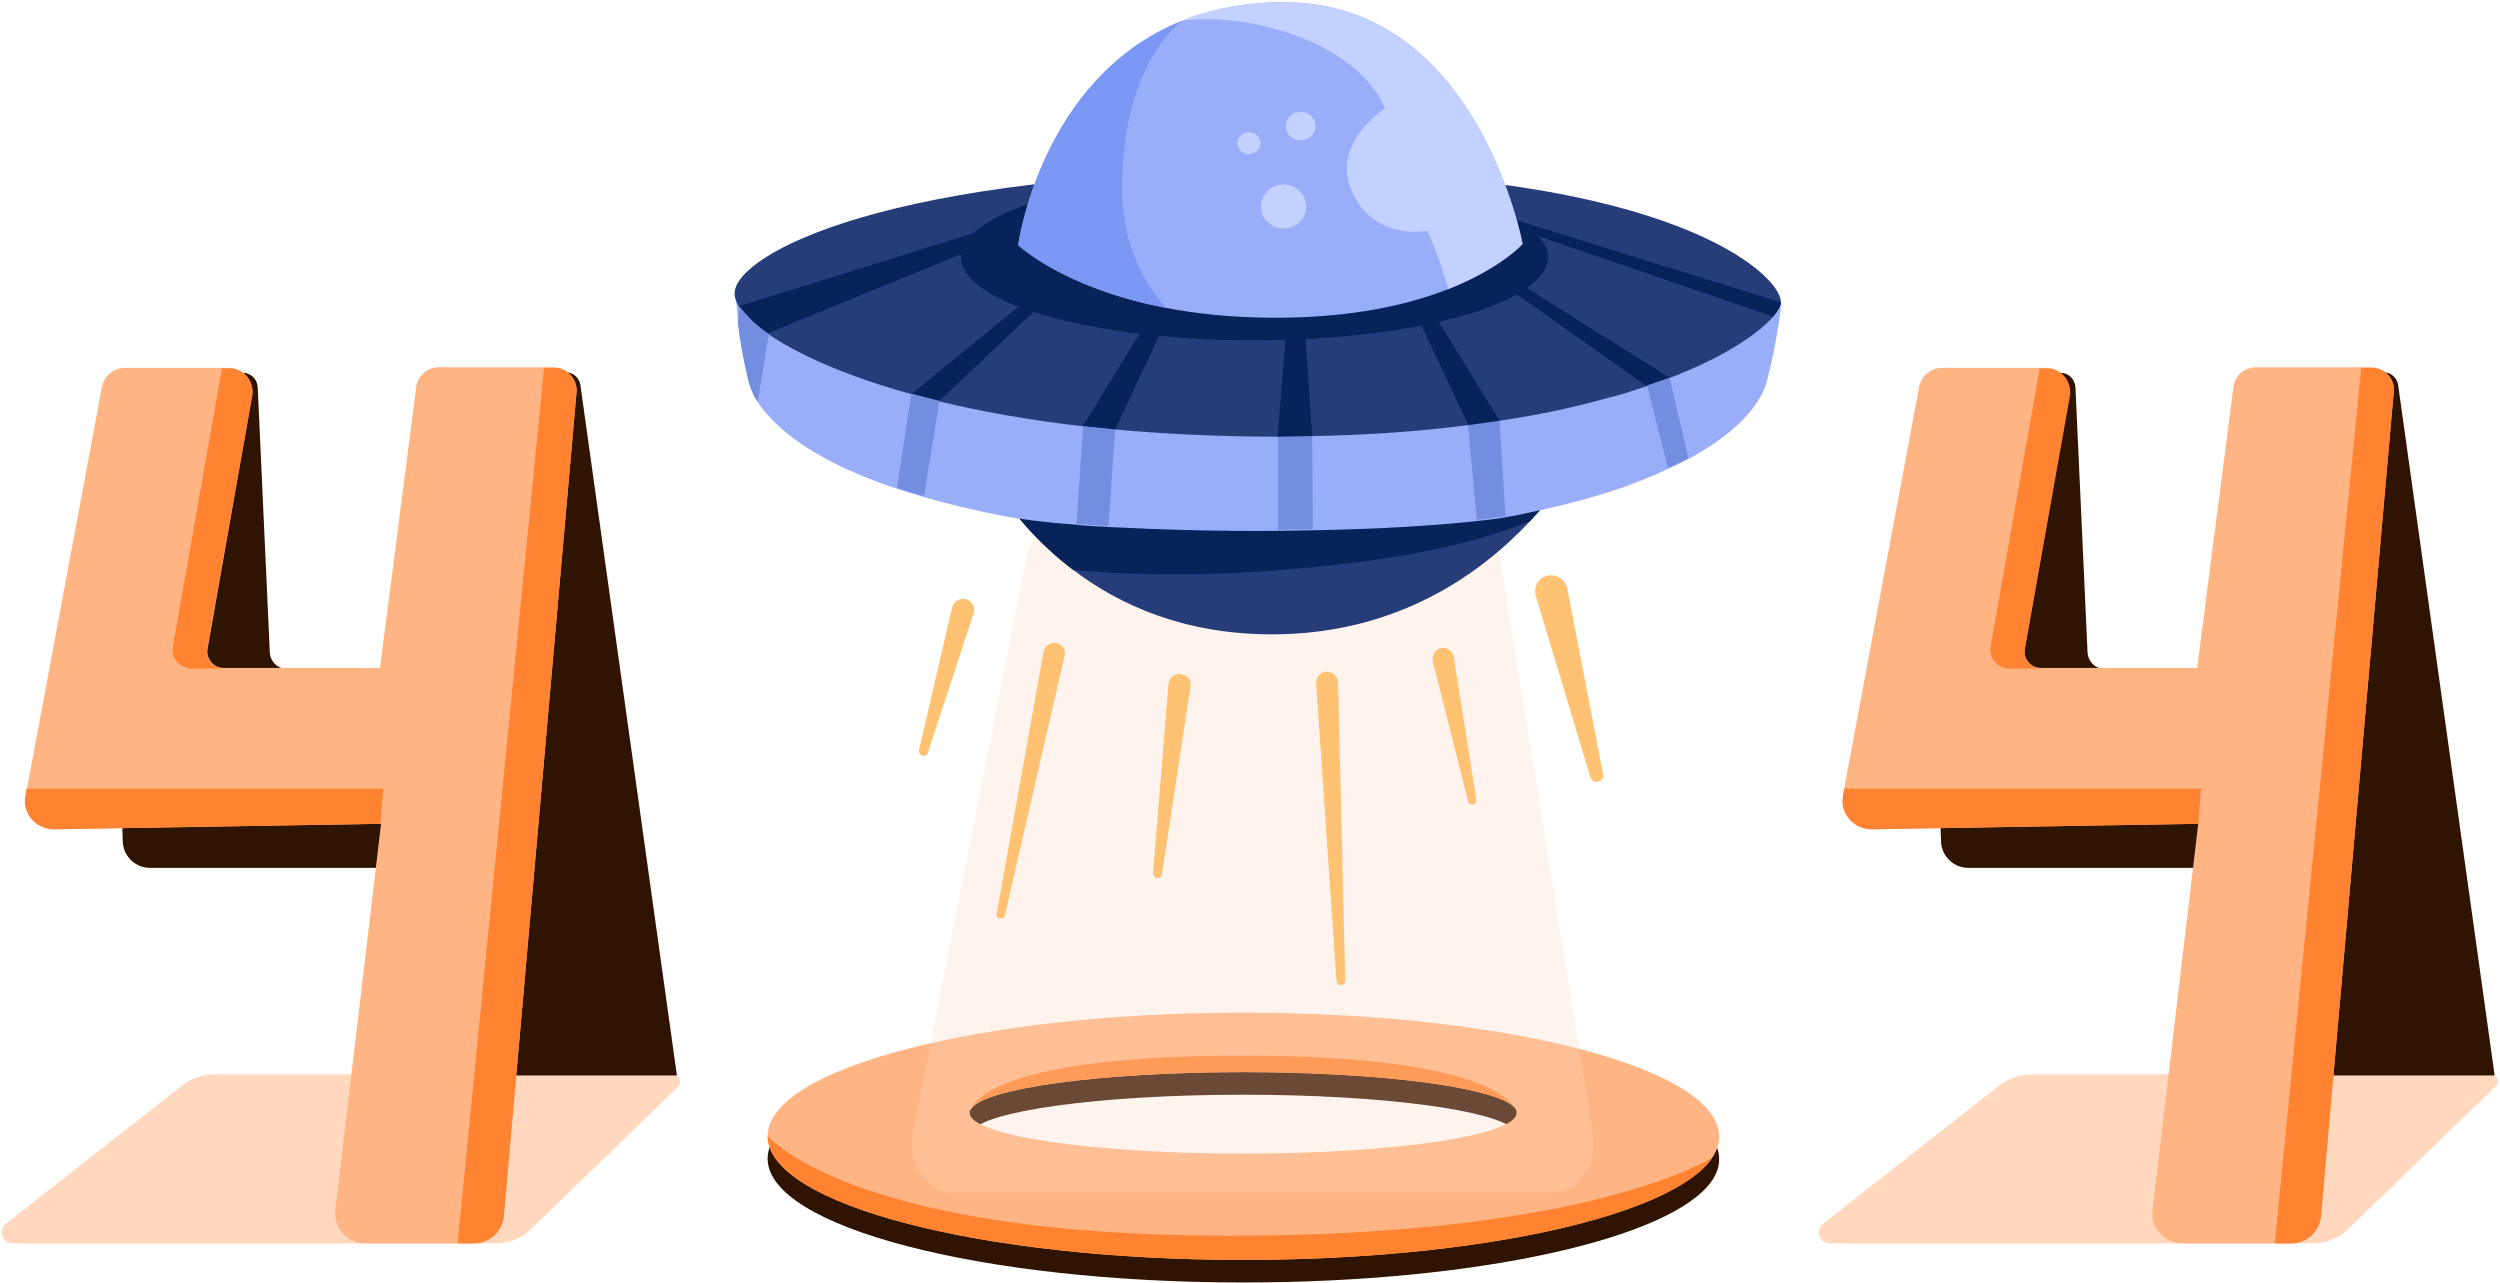 <svg width="454" height="233" viewBox="0 0 454 233" fill="none" xmlns="http://www.w3.org/2000/svg">
<path d="M225.8 188C178.1 188 139.4 198.1 139.4 210.4C139.4 222.8 178.1 232.9 225.8 232.9C268.3 232.9 303.7 224.9 310.9 214.4C311.8 213.1 312.2 211.8 312.2 210.5C312.2 198.1 273.5 188 225.8 188ZM225.8 213.6C198.3 213.6 176.1 210.3 176.1 206.2C176.1 206.2 176.1 206.1 176.1 205.9C176.1 205.8 176.1 205.8 176.2 205.7C176.2 205.7 176.2 205.6 176.3 205.6C178.2 201.8 199.7 198.8 225.8 198.8C251 198.8 271.8 201.6 275 205.2C275.3 205.5 275.4 205.8 275.4 206.1V206.2C275.5 210.3 253.2 213.6 225.8 213.6Z" fill="#301402"/>
<path d="M122.2 195.1H39C36.9 195.1 34.8 195.8 33.1 197.1L1.1 222.2C-0.4 223.4 0.4 225.8 2.3 225.8H90.2C92.4 225.8 94.6 224.9 96.2 223.4L123.1 197.4C124 196.6 123.4 195.1 122.2 195.1Z" fill="#FFD8BE"/>
<path d="M452.3 195.1H369C366.9 195.1 364.8 195.8 363.1 197.1L331.1 222.2C329.6 223.4 330.4 225.8 332.3 225.8H420.2C422.4 225.8 424.6 224.9 426.2 223.4L453.1 197.4C454.1 196.6 453.5 195.1 452.3 195.1Z" fill="#FFD8BE"/>
<path d="M225.8 183.9C178.1 183.9 139.4 194 139.4 206.3C139.4 218.7 178.1 228.8 225.8 228.8C268.3 228.8 303.7 220.8 310.9 210.3C311.8 209 312.2 207.7 312.2 206.4C312.2 194 273.5 183.9 225.8 183.9ZM225.8 209.5C198.3 209.5 176.1 206.2 176.1 202.1C176.1 202.1 176.1 202 176.1 201.8C176.1 201.7 176.1 201.7 176.2 201.6C176.2 201.6 176.2 201.5 176.3 201.5C178.2 197.7 199.7 194.7 225.8 194.7C251 194.7 271.8 197.5 275 201.1C275.3 201.4 275.4 201.7 275.4 202V202.1C275.5 206.2 253.2 209.5 225.8 209.5Z" fill="#FFB583"/>
<path d="M310.9 210.3C303.7 220.8 268.4 228.8 225.8 228.8C178.1 228.8 139.4 218.7 139.4 206.3C139.4 206.3 154.4 224.4 222.8 224.4C281.6 224.5 305.3 213.4 310.9 210.3Z" fill="#FF8330"/>
<path d="M275 201.1C271.7 197.5 250.9 194.7 225.8 194.7C199.6 194.7 178.2 197.7 176.3 201.5C177.2 199.3 183.2 191.7 225.8 191.7C265 191.7 273.3 198.5 275 201.1Z" fill="#FF8330"/>
<path d="M122.9 195.1L105.4 69.9C105.2 68.6 104.1 67.6 102.7 67.6H79.1C77.5 67.6 76.2 69 76.4 70.7L82.3 118C82.5 119.9 81.1 121.5 79.2 121.5H52.2C50.5 121.5 49.1 120.2 49 118.5L46.8 70.3C46.7 68.8 45.5 67.7 44.1 67.7H22C20.4 67.7 19.2 69 19.3 70.5L22.3 152.9C22.4 155.5 24.6 157.6 27.2 157.6H87.3L92 195.3H122.9V195.1Z" fill="#301402"/>
<path d="M453 195.1L435.5 69.9C435.3 68.6 434.2 67.6 432.8 67.6H409.2C407.6 67.6 406.3 69 406.5 70.7L412.4 118C412.6 119.9 411.2 121.5 409.3 121.5H382.3C380.6 121.5 379.2 120.2 379.1 118.5L376.9 70.3C376.8 68.8 375.6 67.7 374.2 67.7H352.2C350.6 67.7 349.4 69 349.5 70.5L352.5 152.9C352.6 155.5 354.8 157.6 357.4 157.6H417.5L422.2 195.3H453V195.1Z" fill="#301402"/>
<path d="M104.7 71.2L91.5 220.8C91.3 223.6 88.9 225.8 86.1 225.8H66.3C63 225.8 60.5 222.9 60.9 219.7L69.2 149.6L9.9 150.6C6.6 150.6 4.1 147.7 4.7 144.5L4.9 143.2L18.5 70.3C18.9 68.3 20.6 66.8 22.7 66.8H41.6C44.2 66.8 46.2 69.2 45.8 71.8L37.7 117.8C37.4 119.7 38.8 121.3 40.7 121.3H69L75.6 70.2C75.9 68.2 77.6 66.7 79.6 66.7H100.7C103 66.8 104.9 68.9 104.7 71.2Z" fill="#FFB583"/>
<path d="M69.6 143.2L69.1 149.6L9.8 150.6C6.5 150.6 4 147.7 4.6 144.5L4.8 143.2H69.6V143.2Z" fill="#FF8330"/>
<path d="M104.7 71.2L91.5 220.8C91.3 223.6 88.9 225.8 86.1 225.8H83.1L98.8 66.8H100.7C103 66.8 104.9 68.9 104.7 71.2Z" fill="#FF8330"/>
<path d="M37.6 117.9C37.3 119.8 38.7 121.4 40.6 121.4H34.8C32.7 121.4 31 119.5 31.4 117.4L40.3 66.9H41.6C44.2 66.9 46.2 69.3 45.8 71.9L37.6 117.9Z" fill="#FF8330"/>
<path d="M434.7 71.2L421.5 220.8C421.3 223.6 418.9 225.8 416.1 225.8H396.3C393 225.8 390.5 222.9 390.9 219.7L399.2 149.6L339.9 150.6C336.6 150.6 334.1 147.7 334.7 144.5L334.9 143.2L348.5 70.3C348.9 68.3 350.6 66.8 352.7 66.8H371.6C374.2 66.8 376.2 69.2 375.8 71.8L367.7 117.8C367.4 119.7 368.8 121.3 370.7 121.3H399L405.6 70.2C405.9 68.2 407.6 66.7 409.6 66.7H430.7C433.1 66.8 435 68.9 434.7 71.2Z" fill="#FFB583"/>
<path d="M399.7 143.2L399.2 149.6L339.9 150.6C336.6 150.6 334.1 147.7 334.7 144.5L334.9 143.2H399.7V143.2Z" fill="#FF8330"/>
<path d="M434.7 71.2L421.5 220.8C421.3 223.6 418.9 225.8 416.1 225.8H413.1L428.8 66.8H430.7C433.1 66.8 435 68.9 434.7 71.2Z" fill="#FF8330"/>
<path d="M367.7 117.9C367.4 119.8 368.8 121.4 370.7 121.4H364.9C362.8 121.4 361.1 119.5 361.5 117.4L370.4 66.9H371.7C374.3 66.9 376.3 69.3 375.9 71.9L367.7 117.9Z" fill="#FF8330"/>
<path opacity="0.28" d="M186.3 101.7L165.8 205.7C164.7 211.3 168.3 216.6 173.2 216.6H281.8C286.6 216.6 290.2 211.5 289.3 206.1L272.5 102.1C271.8 97.9 268.7 94.9 265 94.9H193.8C190.2 94.8 187.1 97.7 186.3 101.7Z" fill="#FFD8BE"/>
<path d="M278.9 108.2L288.8 141.1C289 141.8 289.7 142.2 290.4 141.9C290.9 141.7 291.3 141.1 291.1 140.5L284.6 106.8C284.2 105 282.2 104 280.5 104.7C279.2 105.3 278.5 106.7 278.9 108.2Z" fill="#FEC272"/>
<path d="M260.2 120.1L266.6 145.5C266.7 146 267.2 146.2 267.6 146.1C268 146 268.2 145.6 268.1 145.2L264 119.3C263.8 118.1 262.5 117.3 261.3 117.8C260.5 118.2 260 119.1 260.2 120.1Z" fill="#FEC272"/>
<path d="M176.8 111.4L168.5 136.7C168.4 137.2 167.8 137.4 167.4 137.2C167 137 166.8 136.6 166.9 136.2L172.9 110.3C173.2 109.1 174.6 108.4 175.7 108.9C176.7 109.4 177.1 110.4 176.8 111.4Z" fill="#FEC272"/>
<path d="M193.3 119.2L182.5 166.2C182.4 166.7 181.9 166.9 181.5 166.8C181.1 166.7 180.9 166.3 181 165.9L189.5 118.4C189.7 117.2 191 116.4 192.2 116.9C193.1 117.2 193.6 118.2 193.3 119.2Z" fill="#FEC272"/>
<path d="M216.2 124.7L211 158.8C210.9 159.3 210.4 159.6 210 159.4C209.6 159.3 209.4 158.9 209.4 158.5L212.2 124.1C212.4 122.9 213.6 122.1 214.8 122.5C215.8 122.7 216.4 123.7 216.2 124.7Z" fill="#FEC272"/>
<path d="M243 124L244.3 178.1C244.3 178.6 243.9 178.9 243.4 178.9C243 178.8 242.7 178.5 242.7 178.1L239 124C239 122.7 240.1 121.8 241.3 122C242.3 122.2 243 123.1 243 124Z" fill="#FEC272"/>
<path d="M139.1 74.9C138 73.6 137.2 72.3 136.6 71L134.3 55.6L139.6 60.5L139.1 74.9Z" fill="#738DE0"/>
<path d="M288.3 80.1C288.3 80.1 285 87 277.8 94.7C268.8 104.3 253.6 115.2 231 115.2C215.1 115.2 203.3 109.9 194.9 103.5C181.7 93.5 176.5 80.7 176.5 80.7L288.3 80.1Z" fill="#273D7A"/>
<path d="M288.3 80.1C288.3 80.1 285 87 277.8 94.7C270.1 97.7 260.6 100.2 248.8 101.8C225.6 104.9 207.5 104.7 194.9 103.5C181.7 93.5 176.5 80.7 176.5 80.7L288.3 80.1Z" fill="#072359"/>
<path d="M323.5 55C323.5 55 322.9 61.3 320.9 69.1C320.6 70.2 320.1 71.5 319.3 72.7C317.2 76.1 313.2 79.8 306.7 83.3C305.6 83.9 304.3 84.5 303 85.1C302 85.6 301 86 299.9 86.5C298.4 87.1 296.9 87.7 295.3 88.3C289.7 90.3 283.1 92 275.3 93.6C274.7 93.7 274.2 93.8 273.6 93.9C272.1 94.2 270.3 94.4 268.4 94.6C260.4 95.5 249.8 96.1 238.5 96.3C236.4 96.3 234.3 96.4 232.2 96.4C221.5 96.5 210.7 96.2 201.3 95.7C199.3 95.6 197.3 95.5 195.5 95.3C190 94.9 185.2 94.3 181.7 93.6C176.6 92.6 172 91.5 167.9 90.3C166.2 89.8 164.6 89.3 163 88.8C150.6 84.7 143.1 79.7 139.2 75.1C138.6 74.4 138.1 73.8 137.7 73.1C137.3 72.5 136.9 71.8 136.7 71.2C136.4 70.5 136.1 69.9 136 69.2C135.1 65.5 134.4 61.7 134.1 58.8C133.7 55.5 133.6 53.3 133.6 53.3L228.6 60.4L323.6 55.1L323.5 55Z" fill="#99ADF9"/>
<path d="M323.4 54.8C323.4 55.5 322.9 56.4 322 57.5C319.5 60.4 313.5 64.7 303.3 68.6C302 69.1 300.6 69.6 299.1 70.1C298.4 70.3 297.7 70.6 297 70.8C295.5 71.3 293.9 71.8 292.2 72.2C286.5 73.8 279.9 75.3 272.3 76.4C270.5 76.7 268.6 77 266.6 77.2C258.2 78.3 248.8 79 238.3 79.2C236.3 79.2 234.2 79.3 232.1 79.3H232C221.3 79.3 211.4 78.8 202.5 78C200.5 77.8 198.5 77.6 196.6 77.4C186.8 76.3 178.1 74.7 170.6 72.9C168.9 72.5 167.2 72 165.6 71.6C150.7 67.5 140.9 62.4 136.4 58.2C135.5 57.4 134.8 56.5 134.3 55.8C133.7 54.9 133.4 54.1 133.4 53.3C133.4 46.2 161.4 31.1 232.5 31.1C303.6 31 323.4 49.9 323.4 54.8Z" fill="#273D7A"/>
<path d="M191.5 39.2L139.5 60.5C137.5 59.2 134.7 56.4 134.2 55.6L189.8 38.3L191.5 39.2Z" fill="#072359"/>
<path d="M323.4 54.9C323.4 55.5 322.9 56.4 322 57.5L268.6 39.2L270.3 38.4L323.4 54.9Z" fill="#072359"/>
<path d="M200.3 44.7L170.6 72.8C168.9 72.4 167.2 71.9 165.6 71.5L198.5 44.6L200.3 44.7Z" fill="#072359"/>
<path d="M216.6 48L202.5 78C200.5 77.8 198.5 77.6 196.6 77.4L214.8 47.9L216.6 48Z" fill="#072359"/>
<path d="M272.4 76.5C270.6 76.8 268.6 77.1 266.7 77.3L252.9 48L254.8 47.9L272.4 76.5Z" fill="#072359"/>
<path d="M238.3 79.3C236.3 79.3 234.2 79.4 232.1 79.4H232L234.4 49.9L236.3 49.8L238.3 79.3Z" fill="#072359"/>
<path d="M303.2 68.6C301.9 69.1 300.5 69.6 299 70.1L263.1 44.7L265 44.6L303.2 68.6Z" fill="#072359"/>
<path d="M238.4 96.1C236.3 96.1 234.2 96.2 232.1 96.2V79.3L238.3 79.2L238.4 96.1Z" fill="#738DE0"/>
<path d="M273.4 93.7C271.8 94 270.1 94.2 268.2 94.4L266.6 77.2L272.3 76.4L273.4 93.7Z" fill="#738DE0"/>
<path d="M306.6 83.2C305.5 83.8 304.2 84.4 302.9 85L299.1 70L303.2 68.6L306.6 83.2Z" fill="#738DE0"/>
<path d="M202.5 78L201.3 95.5C199.3 95.4 197.3 95.3 195.5 95.1L196.7 77.4L202.5 78Z" fill="#738DE0"/>
<path d="M170.6 72.8L167.8 90.1C166.1 89.6 164.5 89.1 162.9 88.6L165.5 71.5L170.6 72.8Z" fill="#738DE0"/>
<path d="M139.6 60.7L137.6 73C137.2 72.4 136.8 71.7 136.6 71.1C136.3 70.4 136 69.8 135.9 69.1C135 65.4 134.3 61.6 134 58.7L134.3 55.7C134.3 55.7 136 57.7 136.7 58.4C137.3 59 139.6 60.7 139.6 60.7Z" fill="#738DE0"/>
<path d="M227.8 61.8C257.237 61.8 281.1 55.04 281.1 46.7C281.1 38.361 257.237 31.6 227.8 31.6C198.363 31.6 174.5 38.361 174.5 46.7C174.5 55.04 198.363 61.8 227.8 61.8Z" fill="#072359"/>
<path d="M276.5 44.3C276.5 44.3 272.6 48.7 263 52.5C255.9 55.3 245.7 57.7 231.7 57.7C224 57.7 217.3 57 211.7 55.9C193 52.3 184.9 44.5 184.9 44.5C184.9 44.5 189 14.1 214.6 3.8C219.8 1.7 226 0.4 233.2 0.4C268.4 0.4 276.5 44.3 276.5 44.3Z" fill="#99ADF9"/>
<path d="M211.7 55.9C193 52.3 184.9 44.5 184.9 44.5C184.9 44.5 189 14.1 214.6 3.8C209.6 8 204.7 16.4 203.9 30.1C203.1 40.3 205.5 48.8 211.7 55.9Z" fill="#7A97F4"/>
<path d="M276.5 44.3C276.5 44.3 272.6 48.7 263 52.5C261.5 46.9 259.2 41.9 259.2 41.9C259.2 41.9 249.8 43.9 245.6 35C241.4 26.1 251.5 19.7 251.5 19.7C251.5 19.7 249.1 12 236.7 7C224.3 2 214.4 3.8 214.4 3.8C219.6 1.7 225.8 0.4 233 0.4C268.4 0.4 276.5 44.3 276.5 44.3Z" fill="#C2D1FF"/>
<path d="M236.2 25.5C237.691 25.5 238.9 24.336 238.9 22.9C238.9 21.464 237.691 20.3 236.2 20.3C234.709 20.3 233.5 21.464 233.5 22.9C233.5 24.336 234.709 25.5 236.2 25.5Z" fill="#C2D1FF"/>
<path d="M226.8 28C227.96 28 228.9 27.105 228.9 26C228.9 24.895 227.96 24 226.8 24C225.64 24 224.7 24.895 224.7 26C224.7 27.105 225.64 28 226.8 28Z" fill="#C2D1FF"/>
<path d="M233.1 41.5C235.364 41.5 237.2 39.709 237.2 37.5C237.2 35.291 235.364 33.5 233.1 33.5C230.836 33.5 229 35.291 229 37.5C229 39.709 230.836 41.5 233.1 41.5Z" fill="#C2D1FF"/>
</svg>
